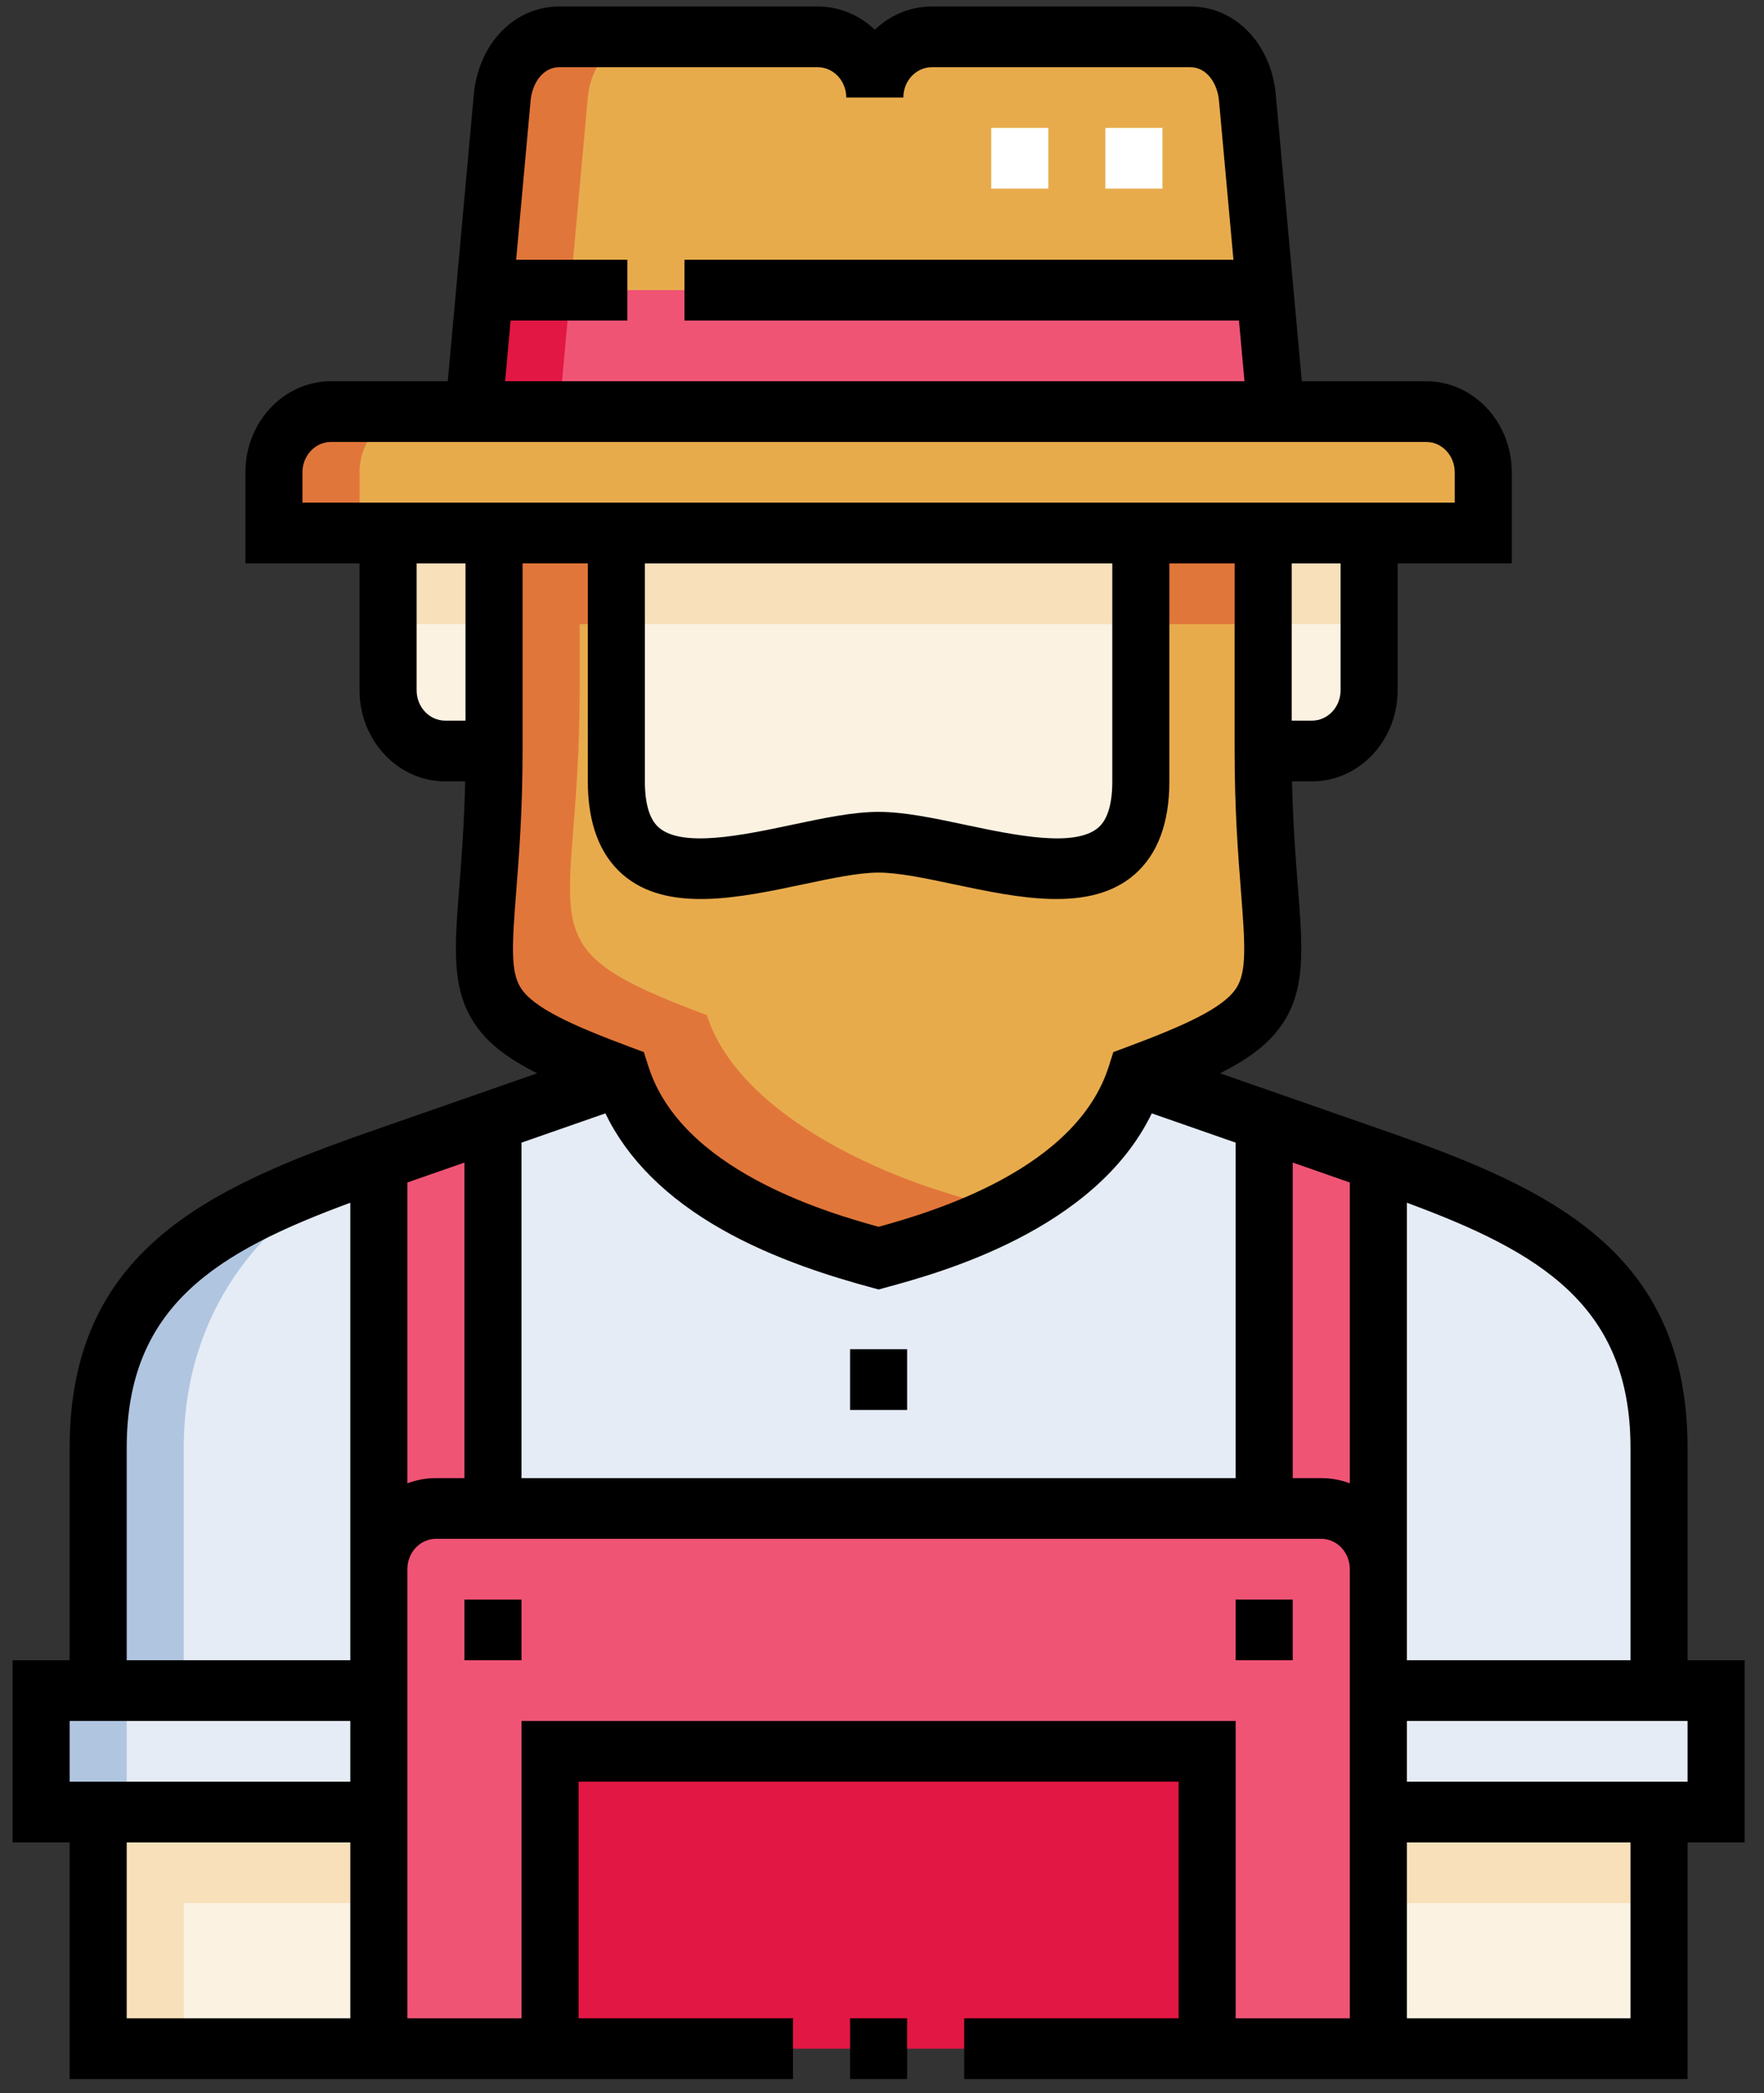 <svg width="86" height="102" viewBox="0 0 86 102" fill="none" xmlns="http://www.w3.org/2000/svg">
<rect x="0" y="0" width="86" height="102" fill="#333333" stroke="none"/>
<path fill-rule="evenodd" clip-rule="evenodd" d="M61.666 14.139H23.631L23.093 20.057H62.204L61.666 14.139Z" fill="#F05475"/>
<path fill-rule="evenodd" clip-rule="evenodd" d="M16.137 20.057C14.608 20.057 13.355 21.389 13.355 23.016V25.975H72.313V23.016C72.313 21.389 71.06 20.057 69.531 20.057H16.137ZM42.648 4.755C42.648 3.128 41.396 1.796 39.866 1.796H27.266C25.737 1.796 24.631 3.136 24.484 4.755L23.631 14.139H61.666L60.813 4.755C60.666 3.135 59.56 1.796 58.031 1.796H45.431C43.901 1.796 42.649 3.128 42.648 4.755Z" fill="#E8AB4C"/>
<path fill-rule="evenodd" clip-rule="evenodd" d="M30.049 38.077V25.975H24.085V36.597C24.085 48.444 21.077 48.997 30.29 52.429C32.074 58.066 39.153 60.312 42.834 61.312C46.515 60.311 53.593 58.066 55.378 52.429C64.591 48.997 61.582 48.444 61.582 36.597V25.975H55.619V38.077C55.619 45.419 47.096 41.041 42.834 41.044C38.572 41.041 30.049 45.419 30.049 38.077Z" fill="#E8AB4C"/>
<path fill-rule="evenodd" clip-rule="evenodd" d="M24.086 36.597V25.975H18.92V33.638C18.92 35.266 20.172 36.597 21.702 36.597H24.086ZM61.583 25.975V36.597H63.966C65.497 36.597 66.749 35.266 66.749 33.638V25.975H61.583Z" fill="#FBF2E2"/>
<path fill-rule="evenodd" clip-rule="evenodd" d="M30.049 25.975V38.077C30.049 45.419 38.572 41.041 42.834 41.044C47.096 41.041 55.619 45.419 55.619 38.077V33.163V25.975H30.049Z" fill="#FBF2E2"/>
<path fill-rule="evenodd" clip-rule="evenodd" d="M42.834 61.312C39.153 60.311 32.075 58.066 30.29 52.429L24.034 54.611V73.51H61.634V54.611L55.378 52.429C53.593 58.066 46.515 60.312 42.834 61.312Z" fill="#E5ECF5"/>
<path fill-rule="evenodd" clip-rule="evenodd" d="M24.034 73.51V54.611L18.47 56.552V76.469C18.47 74.842 19.722 73.51 21.252 73.51H24.034Z" fill="#F05475"/>
<path fill-rule="evenodd" clip-rule="evenodd" d="M18.47 56.552C10.806 59.226 4.786 61.978 4.786 70.555V82.387H18.47V56.552Z" fill="#E5ECF5"/>
<path fill-rule="evenodd" clip-rule="evenodd" d="M2.004 82.387H18.47V88.305H2.004V82.387Z" fill="#E5ECF5"/>
<path fill-rule="evenodd" clip-rule="evenodd" d="M18.47 99.837H26.817V85.346H58.851V99.837H67.198V76.469C67.198 74.842 65.945 73.51 64.416 73.51H21.252C19.722 73.51 18.47 74.842 18.47 76.469V99.837Z" fill="#F05475"/>
<path fill-rule="evenodd" clip-rule="evenodd" d="M26.817 85.346H58.851V99.837H26.817V85.346Z" fill="#E21743"/>
<path fill-rule="evenodd" clip-rule="evenodd" d="M61.634 73.51V54.611L67.198 56.552V76.469C67.198 74.842 65.946 73.51 64.416 73.51H61.634Z" fill="#F05475"/>
<path fill-rule="evenodd" clip-rule="evenodd" d="M67.198 56.552C74.862 59.226 80.882 61.978 80.882 70.555V82.387H67.198V56.552Z" fill="#E5ECF5"/>
<path fill-rule="evenodd" clip-rule="evenodd" d="M67.198 82.387H83.664V88.305H67.198V82.387Z" fill="#E5ECF5"/>
<path fill-rule="evenodd" clip-rule="evenodd" d="M67.198 88.305H80.882V99.837H67.198V88.305ZM18.47 88.305H4.786V99.837H18.47V88.305Z" fill="#FBF2E2"/>
<path fill-rule="evenodd" clip-rule="evenodd" d="M27.804 14.139H23.631L23.093 20.057H27.266L27.804 14.139Z" fill="#E21743"/>
<path fill-rule="evenodd" clip-rule="evenodd" d="M16.137 20.057C14.608 20.057 13.355 21.389 13.355 23.016V25.975H17.529V23.016C17.529 21.389 18.781 20.057 20.311 20.057H16.137ZM31.44 1.796H27.266C25.737 1.796 24.631 3.136 24.484 4.755L23.631 14.139H27.804L28.657 4.755C28.805 3.136 29.91 1.796 31.44 1.796Z" fill="#E1763A"/>
<path fill-rule="evenodd" clip-rule="evenodd" d="M24.085 25.975V36.597C24.085 48.445 21.077 48.997 30.29 52.429C32.074 58.066 39.153 60.312 42.834 61.312C44.535 60.85 46.961 60.121 49.254 58.916C43.801 57.88 36.054 54.494 34.463 49.47C25.25 46.038 28.259 45.485 28.259 33.638V30.414H30.049V25.975H24.085V25.975ZM61.582 30.414V25.975H55.619V30.414H61.582Z" fill="#E1763A"/>
<path fill-rule="evenodd" clip-rule="evenodd" d="M24.086 30.414V25.975H18.92V30.414H24.086ZM66.749 30.414V25.975H61.583V30.414H66.749Z" fill="#F7E0BA"/>
<path fill-rule="evenodd" clip-rule="evenodd" d="M30.049 25.975H55.619V30.414H30.049V25.975Z" fill="#F7E0BA"/>
<path fill-rule="evenodd" clip-rule="evenodd" d="M18.47 56.552C10.806 59.226 4.786 61.978 4.786 70.555V82.387H8.959V70.555C8.959 63.701 13.015 58.899 18.47 56.552Z" fill="#B0C5E0"/>
<path fill-rule="evenodd" clip-rule="evenodd" d="M2.004 82.387H6.177V88.305H2.004V82.387Z" fill="#B0C5E0"/>
<path fill-rule="evenodd" clip-rule="evenodd" d="M67.198 88.305H80.882V92.743H67.198V88.305ZM4.786 88.305V99.837H8.959V92.743H18.47V88.305H4.786Z" fill="#F7E0BA"/>
<path d="M56.672 9.193H53.89V6.234H56.672V9.193ZM51.108 9.193H48.325V6.234H51.108V9.193Z" fill="white"/>
<path d="M41.443 98.357H44.225V101.316H41.443V98.357Z" fill="black"/>
<path d="M41.443 65.751H44.225V68.71H41.443V65.751Z" fill="black"/>
<path d="M22.643 77.949H25.425V80.908H22.643V77.949Z" fill="black"/>
<path d="M60.242 77.948H63.025V80.907H60.242V77.948Z" fill="black"/>
<path d="M85.055 80.907H82.273V70.555C82.273 61.029 75.642 57.941 67.632 55.147L59.48 52.303C60.947 51.567 61.936 50.81 62.577 49.811C63.66 48.122 63.507 46.168 63.275 43.21C63.166 41.814 63.035 40.139 62.99 38.077H63.966C66.267 38.077 68.139 36.086 68.139 33.638V27.455H73.704V23.016C73.704 20.569 71.832 18.578 69.531 18.578H63.467L62.198 4.612C61.971 2.123 60.219 0.316 58.031 0.316H45.431C44.363 0.316 43.388 0.745 42.648 1.449C41.91 0.745 40.934 0.316 39.866 0.316H27.266C25.078 0.316 23.326 2.123 23.099 4.612L21.83 18.578H16.137C13.836 18.578 11.964 20.569 11.964 23.016V27.455H17.528V33.638C17.528 36.086 19.401 38.077 21.702 38.077H22.678C22.633 40.139 22.502 41.814 22.393 43.21C22.161 46.168 22.008 48.122 23.091 49.811C23.731 50.81 24.721 51.567 26.188 52.303L18.036 55.147C10.025 57.941 3.395 61.029 3.395 70.555V80.907H0.612V89.784H3.395V101.316H38.66V98.357H28.208V86.825H57.46V98.357H47.008V101.316H82.273V89.784H85.055V80.907ZM79.491 70.555V80.907H68.589V76.469V58.612C75.062 61 79.491 63.617 79.491 70.555ZM19.861 57.624L22.643 56.654V72.031H21.252C20.764 72.031 20.296 72.121 19.861 72.285V57.624ZM25.425 55.683L29.514 54.257C30.588 56.482 32.492 58.381 35.196 59.914C37.771 61.375 40.592 62.229 42.489 62.745L42.834 62.839L43.178 62.745C45.795 62.034 53.383 59.969 56.153 54.257L60.242 55.683V72.031H25.425V55.683ZM63.025 56.654L65.807 57.624V72.285C65.372 72.121 64.904 72.031 64.416 72.031H63.025V56.654ZM65.357 33.638C65.357 34.454 64.733 35.118 63.966 35.118H62.974V27.455H65.357V33.638ZM24.894 15.619H30.587V12.66H25.163L25.869 4.897C25.942 4.091 26.445 3.275 27.266 3.275H39.866C40.633 3.275 41.257 3.939 41.257 4.755L44.04 4.755C44.04 3.939 44.664 3.275 45.431 3.275H58.031C58.852 3.275 59.355 4.091 59.428 4.897L60.134 12.66H33.369V15.619H60.403L60.672 18.578H24.625L24.894 15.619ZM14.746 23.016C14.746 22.2 15.37 21.537 16.137 21.537H69.531C70.298 21.537 70.922 22.2 70.922 23.016V24.496H14.746V23.016ZM31.44 27.455H54.228V33.163V38.077C54.228 39.176 54 39.933 53.551 40.325C52.406 41.324 49.444 40.698 47.064 40.195C45.53 39.87 44.081 39.564 42.84 39.564C42.836 39.564 42.833 39.564 42.83 39.564C41.587 39.564 40.138 39.87 38.604 40.195C36.224 40.698 33.262 41.324 32.117 40.325C31.668 39.933 31.44 39.176 31.44 38.077V27.455H31.44ZM20.311 33.638V27.455H22.694V35.118H21.702C20.935 35.118 20.311 34.454 20.311 33.638ZM25.39 48.144C24.885 47.357 24.961 46.067 25.166 43.455C25.304 41.685 25.477 39.481 25.477 36.597V27.454H28.658V38.077C28.658 40.105 29.228 41.631 30.352 42.612C32.513 44.499 36.037 43.754 39.146 43.097C40.542 42.802 41.861 42.523 42.831 42.523C42.834 42.523 42.835 42.523 42.838 42.523C43.807 42.523 45.126 42.802 46.522 43.097C49.631 43.754 53.154 44.499 55.316 42.612C56.44 41.631 57.01 40.105 57.01 38.077V33.163V27.455H60.191V36.597C60.191 39.481 60.364 41.685 60.502 43.456C60.707 46.067 60.782 47.357 60.278 48.144C59.653 49.12 57.763 49.973 54.918 51.033L54.277 51.272L54.06 51.957C52.476 56.958 45.575 59.031 42.834 59.785C40.093 59.031 33.191 56.958 31.608 51.957L31.391 51.272L30.749 51.033C27.904 49.973 26.015 49.12 25.39 48.144ZM6.177 70.555C6.177 63.618 10.606 61 17.079 58.612V76.469V80.907H6.177V70.555ZM3.395 83.866H17.079V86.825H3.395V83.866ZM6.177 89.784H17.079V98.357H6.177V89.784ZM25.425 83.866V98.357H19.861V76.469C19.861 75.653 20.485 74.99 21.252 74.99H64.416C65.183 74.99 65.807 75.653 65.807 76.469V98.357H60.242V83.866H25.425ZM79.491 98.357H68.589V89.784H79.491V98.357ZM82.273 86.825H68.589V83.866H82.273V86.825Z" fill="black"/>
</svg>
